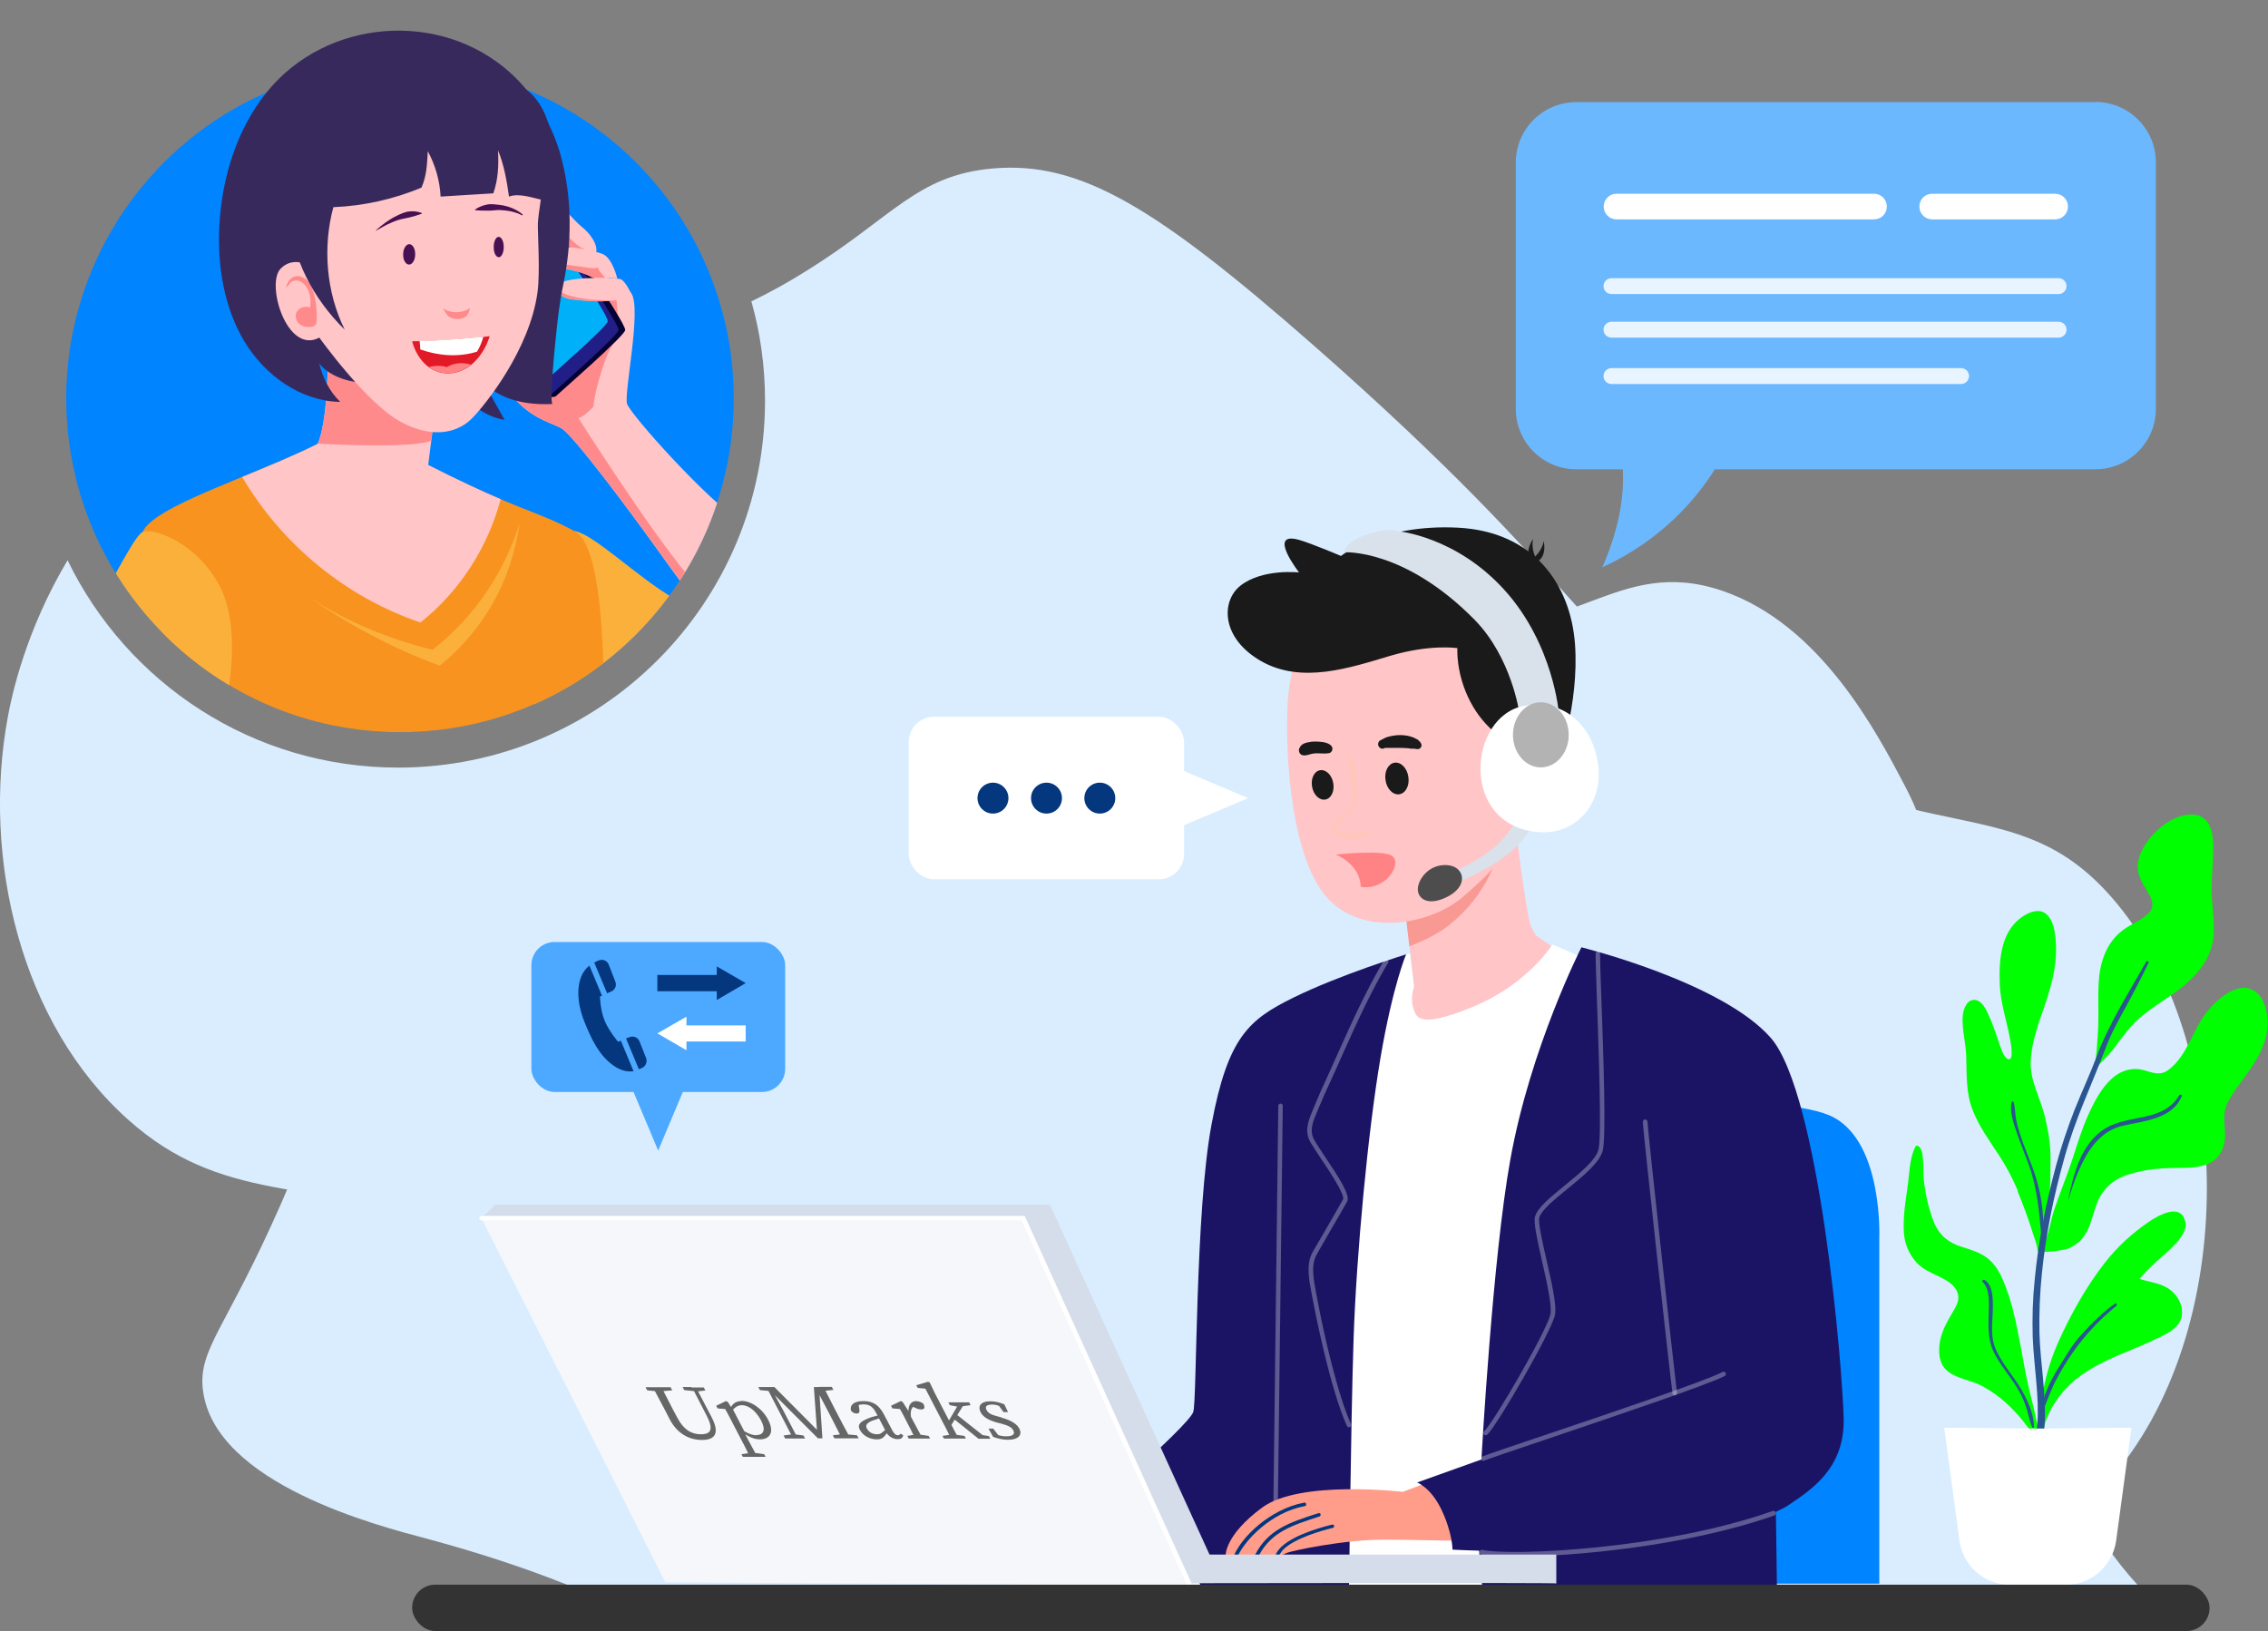 <?xml version="1.0" encoding="UTF-8"?><svg xmlns="http://www.w3.org/2000/svg" xmlns:xlink="http://www.w3.org/1999/xlink" viewBox="0 0 111.44 80.16"><rect x="0" y="0" width="111.44" height="80.16" fill="#808080" stroke="none"/><defs><style>.cls-1{fill:#f99993;}.cls-2{fill:#6cb8ff;}.cls-2,.cls-3,.cls-4{mix-blend-mode:multiply;}.cls-5,.cls-6{fill:#fff;}.cls-7{fill:#050233;}.cls-8{fill:#211e87;}.cls-9{fill:#d5edff;}.cls-10{fill:#04377d;}.cls-11{fill:#ff8a8b;}.cls-6{opacity:.3;}.cls-12{isolation:isolate;}.cls-13{fill:#4d4d4d;}.cls-3{fill:#d9edff;}.cls-14{fill:#ff9d8a;}.cls-15{fill:#ffc5c7;}.cls-16{fill:#38295c;}.cls-17{fill:#333;}.cls-18{fill:#0084ff;}.cls-19{fill:#d4dde9;}.cls-20{fill:#00b0f9;}.cls-21{fill:#471052;}.cls-22{fill:#f7931e;}.cls-23{fill:#ff8384;}.cls-24{fill:#ffc7bc;}.cls-25{fill:#2a5590;}.cls-26{fill:#e8f4ff;}.cls-27{fill:lime;}.cls-28{clip-path:url(#clippath);}.cls-29{fill:#4ca9ff;}.cls-30{fill:#1b1464;}.cls-31{fill:none;}.cls-32{fill:#d9e1eb;}.cls-33{fill:#f5f7fa;}.cls-34{fill:#b3b3b3;}.cls-35{fill:#1a1a1a;}.cls-36{fill:#e21926;}.cls-37{fill:#fbb03b;}.cls-38{fill:#666;}</style><clipPath id="clippath"><path class="cls-31" d="M36.06,19.58c0,9.06-7.34,16.4-16.4,16.4S3.26,28.64,3.26,19.58,10.6,0,19.66,0s16.4,10.53,16.4,19.58Z"/></clipPath></defs><g class="cls-12"><g id="Layer_2"><g id="Layer_1-2"><g><path class="cls-3" d="M103.55,72.85c-11.23,12.48-41.39,3.92-55.23-2.28-8.91-3.99-13.26-7.99-24.65-10.5-8.7-1.92-12.88-1.06-17.34-5.02C1.02,50.34-.91,42.17,.39,35.2c.19-1.04,.88-4.23,2.93-7.67,2.92,6.03,9.09,10.19,16.24,10.19,9.96,0,18.03-8.07,18.03-18.03,0-1.69-.23-3.33-.67-4.88,.89-.43,1.8-.93,2.72-1.51,4.22-2.62,5.4-4.69,9.13-5.02,4.31-.38,8.04,1.91,15.75,8.67,13.92,12.23,12.96,14.64,20.08,18.94,10.01,6.05,14.46,2.82,19.17,8.22,6.12,7.01,6.4,21.38-.23,28.75Z"/><path class="cls-3" d="M107.43,80.16H32.8c-1.47-.79-3.09-1.55-4.92-2.28-2.03-.81-4.31-1.57-6.95-2.28-2.29-.61-10.4-2.67-10.96-7.3-.24-2.01,1.13-2.99,3.83-9.13,2.63-5.98,2.07-6.74,3.65-9.36,2.72-4.51,5.69-4.43,10.59-7.76,6.67-4.53,5.32-7.48,11.69-12.78,2.18-1.81,11.83-9.84,20.82-6.39,5.46,2.09,5.23,6.34,10.77,7.53,5.92,1.27,8.08-3.17,13.33-1.37,4.81,1.65,7.57,6.95,8.95,9.58,1.04,2,1.84,4.09,4.93,20.77,1.69,9.14,1.89,10.85,3.29,13.69,1.05,2.14,2.16,3.65,3.2,4.79,.89,.98,1.72,1.69,2.41,2.28Z"/><path class="cls-3" d="M92.34,72.15c-.5,2.31-1.16,4.25-1.72,5.67,0,.02-.01,.04-.02,.06-.45,1.13-.85,1.92-1.06,2.28H39.02c-.28-.67-.59-1.44-.92-2.28l-.03-.09c-1.6-4.22-3.43-10.25-2.9-14.79,.12-1.01,.29-2.02,.53-3.01,0-.04,.02-.08,.03-.11,0-.04,.02-.08,.03-.11h0c.05-.18,.09-.37,.14-.55,1.72-6.34,5.95-12.26,13.32-16.99,3.35-2.15,8.6-3.72,14.33-4.06,.95-.06,1.91-.08,2.88-.06,.06,0,.13,0,.19,0,2.44,.05,4.91,.34,7.32,.91h0s.03,0,.04,0c.1,.02,.2,.05,.29,.07,.07,.02,.14,.03,.2,.05l.1,.03c.17,.05,.34,.09,.52,.14,5.57,1.55,10.67,4.71,13.93,10.1,4.94,8.14,4.63,16.7,3.31,22.76Z"/><g><g><rect class="cls-29" x="26.11" y="46.29" width="12.47" height="7.37" rx="1.14" ry="1.14"/><polygon class="cls-29" points="32.34 56.54 33.95 52.71 30.73 52.71 32.34 56.54"/></g><g><g><polygon class="cls-10" points="32.3 48.71 35.22 48.71 35.22 49.14 36.64 48.31 35.22 47.49 35.22 47.91 32.3 47.91 32.3 48.71"/><polygon class="cls-5" points="36.64 50.39 33.73 50.39 33.73 49.96 32.3 50.78 33.73 51.61 33.73 51.18 36.64 51.18 36.64 50.39"/></g><g><path class="cls-10" d="M30.51,51.14l-.14,.05s-.43-.49-.66-1.03c-.22-.54-.23-1.19-.23-1.19l.1-.04-.62-1.48c-.11,.09-.21,.2-.3,.34-.35,.59-.31,1.49,.04,2.38s.73,1.67,1.41,2.17c.4,.29,.75,.34,1.02,.3l-.62-1.49Z"/><path class="cls-10" d="M30.95,50.96l-.19,.07,.63,1.51c.07-.02,.14-.05,.19-.08,.16-.09,.23-.29,.17-.46l-.33-.83c-.07-.18-.28-.28-.47-.21Z"/><path class="cls-10" d="M29.45,47.18c-.08,.03-.16,.07-.25,.12l.63,1.51,.21-.09c.18-.08,.27-.29,.2-.47l-.33-.85c-.07-.18-.28-.28-.46-.21Z"/></g></g></g><path class="cls-18" d="M92.34,77.82v-17s.19-4.58-2.22-5.9-12.56-.61-12.56-.61v23.51h14.78Z"/><g><path class="cls-15" d="M74.39,39.99s.61,5.15,.85,5.57l.24,.42,1.18,.8s-2.27,3.21-5.05,3.73c-2.79,.52-2.55-1.13-2.55-1.13l.42-.9-.57-4.91s5.05-2.31,5.48-3.59Z"/><path class="cls-5" d="M78.12,47.21l-1.84-.8s-1.18,1.94-3.92,3.07-2.79,.47-2.93,0c-.14-.47,.05-.99,.05-.99l-.2-1.65-1.1,.37-3.8,30.75,9.77,.47,3.97-31.21Z"/><path class="cls-30" d="M69.1,46.87s-.66,1.53-1.27,5.12-1.18,9.63-1.32,13.79c-.14,4.16-.24,13.65-.24,13.65h-12.32c-.14,0-.99-4.67-.99-4.67,0,0,5.38-4.61,5.67-5.37,.19-.5,.09-9.84,.9-14.13,.8-4.3,1.84-5.16,4.01-6.23,2.24-1.11,5.57-2.14,5.57-2.14Z"/><path class="cls-6" d="M62.68,74c.06,0,.11-.05,.11-.11,0-.34,.06-5.13,.12-9.77,.06-4.64,.12-9.44,.12-9.78,0-.06-.05-.11-.11-.11s-.11,.05-.11,.11c0,.34-.06,5.13-.12,9.77-.06,4.64-.12,9.44-.12,9.78,0,.06,.05,.11,.11,.11Z"/><path class="cls-30" d="M87.24,72.85l.09,6.56h-14.35s-.61-5.57-.38-6.09c.24-.52,14.64-.47,14.64-.47Z"/><g class="cls-4"><path class="cls-1" d="M71.26,45.42c-.58,.47-1.39,.85-2.01,1.08l-.34-2.92s3.79-1.74,5.08-3.03c-.27,1.47-.93,3.42-2.74,4.87Z"/></g><path class="cls-15" d="M64.48,30.4s-.99,1.7-1.18,3.78c-.19,2.08,0,7.41,1.7,9.68,1.7,2.27,5.24,1.61,6.85,.24,1.47-1.26,2.93-2.64,3.31-5.38,.38-2.74-.8-7.93-4.16-9.02-3.35-1.09-6.52,.71-6.52,.71Z"/><g><path class="cls-14" d="M60.22,76.45s.17,0,.42,0c.06,0,.13,0,.19,0,.24,0,.54-.01,.84-.02h.2c.3-.01,.55,.02,.79,0h0c.05,0,.12,0,.18,0,.03,0,.06,0,.08,0,.14-.03,.16-.06,.31-.12,.19-.09,2.79-.67,4.9-.65,2.11,0,4,.15,4.31-.1,.31-.26,.5-2.91-1.3-3.09l-2.21,.84s-5.05-.6-6.91,.77c-1.86,1.37-1.8,2.37-1.8,2.37Z"/><path class="cls-10" d="M62.67,76.42c.05,0,.12,0,.18,0,.05-.07,.14-.21,.19-.26,.57-.58,1.95-.96,2.45-1.08,.05-.01,.08-.06,.06-.1,0-.05-.06-.07-.1-.06-.73,.18-2.27,.63-2.71,1.36-.01,.02-.05,.09-.07,.14Z"/><path class="cls-10" d="M61.67,76.41c.07,0,.13,0,.2,0,.62-1.14,1.64-1.46,2.9-1.87l.07-.02s.07-.06,.05-.11c-.01-.04-.06-.07-.11-.05l-.07,.02c-1.33,.43-2.4,.77-3.05,2.04Z"/><path class="cls-10" d="M60.64,76.44c.06,0,.13,0,.19,0,.38-.79,1.63-2.12,3.28-2.43,.05,0,.08-.05,.07-.1-.01-.05-.05-.08-.1-.07-1.7,.32-3.08,1.71-3.45,2.6Z"/></g><path class="cls-35" d="M74.02,36.38s-1.04-.5-1.77-1.89c-.73-1.39-.64-2.64-.64-2.64,0,0-1.32-.21-3.31,.38-1.98,.59-4.34,1.39-6.33,.26-1.98-1.13-1.98-2.95-1.02-3.71,1.08-.85,2.88-.65,2.88-.65,0,0-1.6-2.05,0-1.6,.63,.18,2.06,.79,2.06,.79,0,0,1.98-1.58,5.74-1.39,3.75,.19,5.55,2.81,5.76,5.74,.21,2.93-.85,5.85-.85,5.85l-2.53-1.13Z"/><g class="cls-4"><path class="cls-24" d="M66.4,37.09c.21,.52,.21,1.13,.26,1.69,.04,.43,.12,.94-.28,1.23-.19,.14-1.09,.52-.62,.82,.18,.12,.47,.08,.67,.08,.14,0,.28-.01,.41-.02,.15-.01,.29-.06,.44-.06,.09,0,.11,.12,.04,.16-.24,.15-.59,.2-.87,.21-.28,.01-.47,0-.72-.13-.15-.08-.3-.18-.33-.37-.03-.21,.13-.39,.28-.51,.18-.13,.4-.19,.58-.32,.25-.18,.23-.48,.21-.76-.04-.67-.2-1.33-.26-2,0-.1,.13-.1,.16-.02h0Z"/></g><path class="cls-35" d="M64.47,38.66c.07,.4,.36,.68,.65,.63,.29-.05,.46-.41,.39-.81-.07-.4-.36-.68-.65-.63-.29,.05-.46,.41-.39,.81Z"/><path class="cls-35" d="M68.08,38.34c.06,.43,.37,.74,.68,.69s.51-.43,.44-.86c-.06-.43-.37-.74-.68-.69s-.51,.43-.44,.86Z"/><path class="cls-35" d="M65.31,37.01c-.22,.04-.44,0-.67,.01-.05,0-.11,.01-.16,.02-.04,0,.07-.01,.02,0h-.03s-.06,.02-.08,.02c-.05,.01-.09,.03-.14,.04-.04,0-.09,.02-.13,.02h-.03s-.08,0-.09-.01c-.13-.03-.2-.18-.17-.3,.01-.04,.03-.07,.05-.1l.03-.04-.03,.03s.02-.03,.03-.04c.01-.02,.03-.04,.05-.05,.02-.01,.04-.03,.05-.04,.06-.04,.14-.06,.2-.08,.13-.03,.27-.05,.41-.05,.13,0,.27,.01,.4,.03,.12,.02,.25,.06,.34,.13,.07,.05,.12,.13,.11,.22-.01,.08-.07,.17-.16,.19h0Z"/><path class="cls-35" d="M67.83,36.38s.06-.03,.09-.05c.03-.01,.1-.05,.04-.02,.02-.01,.04-.02,.06-.03,.09-.05,.19-.08,.29-.1,.22-.05,.44-.07,.66-.05,.24,.02,.45,.08,.66,.2,.03,.02,.06,.03,.08,.06,.02,.02,.03,.04,.05,.06v-.02s.09,.12,.09,.19c0,.07-.04,.13-.1,.17-.08,.04-.15,.02-.23,0h.12c-.07,.01-.11,.01-.18,0,0,0-.06-.02-.02,0,.04,0-.06,0-.08,0-.01,0-.08,0,0,0h-.04s-.07-.01-.11-.02c-.16-.01-.31-.02-.47-.02-.14,0-.29,0-.44,0-.06,0-.12,0-.19,0-.03,0-.02,0,0,0-.01,0-.03,0-.04,0-.03,0-.05,.02-.08,.03-.1,.04-.22-.03-.26-.13-.04-.1,0-.22,.09-.27h0Z"/><path class="cls-23" d="M66.71,42.95c-.22-.44-.61-.75-1.07-.96,.4-.04,2.26-.21,2.73,.05,.53,.3-.1,1.5-1.19,1.56-.11,0-.22,0-.32-.02,0-.22-.06-.44-.16-.64Z"/><path class="cls-32" d="M75.34,40.41s-.19,.73-1.27,1.58c-1.09,.85-2.66,1.47-2.66,1.47l-.13-.55s1.63-.71,2.38-1.49c.76-.78,.85-1.2,.85-1.2l.83,.19Z"/><path class="cls-13" d="M71.09,42.51c-.87-.04-1.36,.65-1.42,1.1-.06,.45,.36,.95,1.34,.51,1.22-.55,.96-1.56,.08-1.61Z"/><path class="cls-32" d="M74.65,35.01s-.38-2.71-2.2-4.56c-3.47-3.52-6.42-3.31-6.42-3.31,0,0,.02-.5,1.13-.87,1.04-.35,1.51-.17,1.51-.17,0,0,2.86,.24,5.26,2.9,2.41,2.67,2.67,6.07,2.67,6.07l-1.96-.07Z"/><path class="cls-5" d="M74.91,34.68c2.27-.39,3.54,1.39,3.64,3.19,.09,1.79-1.21,3.16-2.95,3.02-3.92-.31-3.47-5.74-.68-6.21Z"/><path class="cls-30" d="M77.7,46.55s6.89,1.7,9.3,4.44,3.54,16.24,3.59,18.74-1.7,3.54-2.74,4.25c-1.04,.71-5.62,1.98-9.3,2.17s-7.18,0-7.18,0c0,0,.01-.8-.55-1.98-.53-1.09-1.19-1.32-1.19-1.32l3.16-1.13s.55-9.93,1.42-14.73c.99-5.52,3.49-10.43,3.49-10.43Z"/><path class="cls-6" d="M66.27,70.13s.03,0,.05,0c.06-.03,.08-.09,.06-.15-.65-1.46-1.32-4.32-1.69-6.33l-.03-.16c-.11-.59-.26-1.32,.03-1.83,.14-.26,.47-.82,.78-1.36,.33-.56,.63-1.09,.72-1.25,.17-.31-.36-1.13-1.12-2.26-.2-.31-.38-.57-.48-.75-.27-.47-.09-.9,.12-1.39l.07-.17c.19-.46,.4-.93,.61-1.38,.08-.18,.17-.37,.25-.55,.11-.24,.22-.49,.33-.74,.67-1.49,1.36-3.03,2.24-4.51,.03-.05,.01-.12-.04-.16-.05-.03-.12-.01-.16,.04-.89,1.5-1.58,3.04-2.25,4.53-.11,.25-.22,.5-.33,.74-.08,.18-.17,.37-.25,.55-.21,.45-.42,.92-.61,1.39l-.07,.17c-.21,.51-.43,1.03-.1,1.59,.11,.19,.29,.45,.49,.76,.4,.59,1.22,1.82,1.1,2.03-.08,.15-.39,.68-.71,1.24-.31,.54-.64,1.1-.79,1.36-.32,.58-.17,1.36-.05,1.99l.03,.16c.14,.73,.86,4.47,1.71,6.38,.02,.04,.06,.07,.1,.07Z"/><path class="cls-6" d="M73,70.53s.06-.01,.08-.03c.54-.54,3.12-5.02,3.32-5.86,.11-.46-.16-1.63-.42-2.76-.2-.88-.4-1.78-.35-2.03,.09-.37,.75-.91,1.39-1.43,.77-.63,1.57-1.28,1.73-1.87,.18-.67,.03-4.85-.07-7.62-.04-1-.06-1.78-.06-2.06,0-.06-.05-.11-.11-.11h0c-.06,0-.11,.05-.11,.11,0,.28,.03,1.07,.06,2.07,.09,2.59,.25,6.92,.08,7.56-.14,.52-.94,1.17-1.65,1.75-.7,.57-1.36,1.11-1.47,1.55-.07,.3,.12,1.15,.34,2.13,.24,1.06,.51,2.25,.42,2.66-.19,.83-2.73,5.22-3.26,5.75-.04,.04-.04,.12,0,.16,.02,.02,.05,.03,.08,.03Z"/><path class="cls-6" d="M82.28,68.57h.02c.06-.01,.11-.07,.1-.13-.08-.59-1.39-12.41-1.45-13.32,0-.06-.06-.11-.12-.11-.06,0-.11,.06-.11,.12,.06,.91,1.37,12.74,1.46,13.34,0,.06,.06,.1,.11,.1Z"/><path class="cls-6" d="M72.88,71.78s.03,0,.04,0c.29-.12,1.57-.55,3.2-1.1,3.28-1.11,7.76-2.62,8.62-3.06,.06-.03,.08-.1,.05-.15-.03-.06-.1-.08-.15-.05-.84,.44-5.5,2.01-8.59,3.05-1.63,.55-2.91,.98-3.21,1.1-.06,.02-.09,.09-.06,.15,.02,.04,.06,.07,.11,.07Z"/><path class="cls-6" d="M74.46,76.49c2.88,0,8.47-.52,12.72-2.02,.06-.02,.09-.09,.07-.15-.02-.06-.09-.09-.15-.07-5.37,1.9-12.87,2.22-14.27,1.91-.06-.01-.12,.03-.14,.09-.01,.06,.02,.12,.09,.14,.3,.07,.89,.11,1.67,.11Z"/></g><g><g><g><path class="cls-27" d="M107.47,48.3c-.9,.79-2.03,1.29-2.81,2.2-.31,.36-.59,.74-.87,1.12-.21,.27-.77,.73-.86,1.07-.04,.15-.03-.05,0-.21v-.02c.09-.7,.14-1.39,.17-2.09,.02-.7-.02-1.4,.02-2.1,.06-.98,.37-1.94,1.17-2.55,.39-.3,.9-.48,1.26-.82,.34-.32,.21-.68,0-1.03-.19-.33-.42-.66-.49-1.04-.08-.43,.08-.88,.3-1.25,.47-.78,1.5-1.66,2.49-1.54,.82,.1,.91,1.04,.9,1.7-.01,.64-.07,1.28-.08,1.92,0,.66,.11,1.3,.11,1.96,.02,1.11-.5,1.96-1.32,2.68Z"/><path class="cls-27" d="M99.15,58.52c-.25-.59-.54-1.15-.89-1.69-.48-.74-1.02-1.46-1.34-2.3-.33-.85-.28-1.76-.31-2.65-.02-.66-.22-1.31-.17-1.97,.03-.32,.21-.83,.62-.77,.32,.04,.51,.43,.63,.69,.21,.44,.36,.91,.52,1.37,.06,.18,.12,.36,.2,.54,.05,.1,.19,.35,.33,.31,.23-.06,.02-1-.01-1.17-.17-.84-.43-1.63-.47-2.49-.05-1.26,.05-2.75,1.27-3.44,.32-.18,.73-.29,1.03-.02,.3,.27,.39,.72,.43,1.1,.14,1.16-.14,2.26-.51,3.35-.31,.9-.67,1.83-.7,2.8-.03,.93,.46,1.75,.68,2.63,.36,1.4,.29,2.14,.29,2.59,0,.57-.02,1.13-.06,1.69-.04,.52-.08,1.04-.15,1.56-.01,.1-.02,.21-.04,.32,.2-.48,.27-1.03,.43-1.51,.29-.86,.64-1.7,.92-2.56,.23-.71,.45-1.43,.76-2.12,.29-.64,.64-1.32,1.18-1.8,.33-.29,.72-.45,1.15-.45,.28,0,.53,.1,.79,.17,.33,.09,.58,.06,.85-.15,.88-.68,1.15-1.89,1.8-2.75,.49-.64,1.64-1.73,2.49-1.03,.45,.37,.57,1.09,.55,1.63-.03,.69-.33,1.32-.69,1.89-.38,.61-.87,1.16-1.22,1.79-.21,.37-.24,.73-.21,1.15,.03,.39,.07,.78-.07,1.16-.4,1.14-1.67,.98-2.65,1.01-.69,.02-1.42,.12-2.07,.34-.75,.25-1.24,.74-1.51,1.49-.19,.54-.3,1.15-.67,1.61-.17,.22-.4,.37-.65,.49-.38,.17-1.55,.24-1.56,.14-.03-.36-.2-.73-.3-1.07-.2-.63-.43-1.25-.69-1.87Z"/><path class="cls-27" d="M93.73,58.31c.1-.65,.08-1.37,.39-1.97,.02-.04,.08-.05,.12-.03,.22,.12,.23,.48,.25,.7,.03,.36,0,.73,.05,1.09,.08,.64,.23,1.3,.46,1.9,.26,.68,.73,1.07,1.42,1.28,.44,.14,.87,.26,1.24,.55,.33,.26,.56,.62,.73,1.01,.46,1.03,.68,2.18,.89,3.28,.14,.74,.26,1.48,.44,2.22,.18,.73,.37,1.46,.48,2.21,.02,.04,.04,.08,.05,.11,.05,.11-.13,.17-.19,.08-.71-1.09-1.57-2.07-2.75-2.67-.53-.27-1.24-.33-1.68-.75-.34-.32-.38-.82-.33-1.26,.07-.58,.34-1.06,.63-1.55,.16-.27,.35-.56,.28-.89-.06-.31-.32-.54-.58-.7-.49-.3-1.06-.44-1.46-.88-.37-.41-.58-.91-.62-1.46-.05-.73,.07-1.52,.18-2.24Z"/><path class="cls-27" d="M103.4,62.08c.63-.81,1.38-1.5,2.23-2.07,.45-.3,1.52-.9,1.74,0,.13,.52-.38,1.03-.72,1.36-.5,.49-1.09,.91-1.51,1.48,.53,.17,1.08,.2,1.53,.56,.54,.43,.78,1.26,.25,1.79-.26,.26-.61,.42-.93,.57-.42,.21-.85,.39-1.29,.57-.94,.39-1.89,.79-2.69,1.43-.81,.65-1.58,1.76-1.65,2.83,0,.1,.03,0-.03-.04-.03,.03-.14-.02-.14-.08,.02-1.58,.3-3.09,.95-4.54,.6-1.34,1.36-2.7,2.26-3.86Z"/></g><path class="cls-25" d="M105.56,47.34c-.35,.72-.71,1.42-1.09,2.11-.37,.67-.74,1.34-1.01,2.06-.34,.88-.7,1.75-1.06,2.63-.37,.91-.71,1.84-.97,2.78-.52,1.85-.91,3.75-1.1,5.66-.1,.97-.14,1.95-.12,2.93,.02,.76,.11,1.52,.18,2.28,.07,.79,.13,1.59,.06,2.38-.06,.66-.16,1.45-.67,1.92-.1,.09-.24-.02-.18-.14,.61-1.25,.58-2.62,.46-3.98-.06-.75-.15-1.5-.18-2.25-.03-.96,0-1.92,.1-2.87,.18-1.88,.55-3.73,1.04-5.55,.25-.93,.56-1.85,.91-2.75,.36-.9,.77-1.78,1.11-2.68,.62-1.64,1.57-3.09,2.41-4.61,.04-.08,.16,0,.12,.07h0Z"/><path class="cls-25" d="M100.3,60.72c-.1-1.19-.2-2.34-.61-3.47-.19-.53-.41-1.05-.59-1.58-.15-.44-.37-1.04-.26-1.51,.01-.05,.09-.05,.1,0,.08,.27,.07,.56,.12,.83,.05,.27,.13,.53,.21,.79,.18,.55,.41,1.08,.61,1.62,.39,1.05,.58,2.21,.5,3.32,0,.05-.08,.05-.08,0h0Z"/><path class="cls-25" d="M107.2,53.87c-.47,1.14-1.89,1.21-2.93,1.46-.74,.18-1.28,.68-1.68,1.32-.43,.7-.72,1.52-.96,2.3,0,0-.02,0-.01,0,.29-1.37,.7-3.02,2.12-3.65,1.13-.51,2.62-.25,3.34-1.48,.04-.06,.15-.02,.12,.05h0Z"/><path class="cls-25" d="M104,64.16c-.82,.67-1.57,1.46-2.17,2.33-.29,.41-.55,.85-.79,1.3-.26,.48-.43,1-.64,1.5-.02,.04-.09,.04-.08-.01,.11-1.07,.79-1.99,1.34-2.89,.28-.46,.63-.84,1.01-1.23,.39-.4,.79-.78,1.25-1.1,.06-.04,.13,.05,.07,.1h0Z"/><path class="cls-25" d="M97.51,62.9c.39,.22,.41,.84,.41,1.24,.01,.76-.17,1.48,.16,2.2,.3,.66,.78,1.2,1.16,1.81,.35,.57,.7,1.3,.7,1.98,0,.04-.06,.06-.08,.02-.14-.31-.19-.66-.3-.99-.12-.37-.28-.7-.48-1.02-.36-.57-.81-1.08-1.11-1.69-.31-.64-.27-1.27-.25-1.97,.01-.44,.06-1.15-.3-1.48-.06-.05,.02-.14,.08-.1h0Z"/></g><path class="cls-5" d="M100.13,70.2c1.58-.02,4.6-.04,4.6-.04l-.75,5.54c-.17,1.25-1.23,2.18-2.49,2.18h-2.72c-1.26,0-2.32-.93-2.49-2.18l-.75-5.54s3.01,.02,4.6,.04Z"/></g><g><g><polygon class="cls-33" points="23.66 59.87 32.69 77.75 59 77.93 50.88 59.61 23.66 59.87"/><path class="cls-19" d="M76.47,77.82v-1.43h-17.04l-7.84-17.19H24.34l-.68,.66h26.61l8.14,17.94s18.05-.03,18.05,.01Z"/></g><path class="cls-5" d="M58.42,77.92s.03,0,.05-.01c.06-.03,.08-.09,.06-.15l-8.18-18.01H23.66c-.06,0-.11,.05-.11,.11s.05,.11,.11,.11h26.54l8.11,17.88s.06,.07,.1,.07Z"/></g><g><rect class="cls-5" x="44.65" y="35.22" width="13.53" height="7.99" rx="1.24" ry="1.24"/><polygon class="cls-5" points="61.33 39.22 57.18 37.47 57.18 40.97 61.33 39.22"/><g><circle class="cls-10" cx="48.79" cy="39.22" r=".76"/><circle class="cls-10" cx="51.42" cy="39.22" r=".76"/><circle class="cls-10" cx="54.04" cy="39.22" r=".76"/></g></g><g><path class="cls-2" d="M102.96,5.02h-25.51c-1.64,0-2.97,1.33-2.97,2.97v12.1c0,1.64,1.33,2.97,2.97,2.97h2.29c.06,1.1-.09,2.73-1.01,4.82,2.95-1.36,4.64-3.4,5.53-4.82h18.7c1.64,0,2.97-1.33,2.97-2.97V7.98c0-1.64-1.33-2.97-2.97-2.97Z"/><path class="cls-5" d="M92.08,10.78h-12.65c-.35,0-.63-.28-.63-.63h0c0-.35,.28-.63,.63-.63h12.65c.35,0,.63,.28,.63,.63h0c0,.35-.28,.63-.63,.63Z"/><path class="cls-26" d="M101.15,14.45h-21.97c-.21,0-.39-.17-.39-.39h0c0-.21,.17-.39,.39-.39h21.97c.21,0,.39,.17,.39,.39h0c0,.21-.17,.39-.39,.39Z"/><path class="cls-26" d="M101.15,16.59h-21.97c-.21,0-.39-.17-.39-.39h0c0-.21,.17-.39,.39-.39h21.97c.21,0,.39,.17,.39,.39h0c0,.21-.17,.39-.39,.39Z"/><path class="cls-26" d="M96.36,18.87h-17.18c-.21,0-.39-.17-.39-.39h0c0-.21,.17-.39,.39-.39h17.18c.21,0,.39,.17,.39,.39h0c0,.21-.17,.39-.39,.39Z"/><path class="cls-5" d="M100.98,10.78h-6.04c-.35,0-.63-.28-.63-.63h0c0-.35,.28-.63,.63-.63h6.04c.35,0,.63,.28,.63,.63h0c0,.35-.28,.63-.63,.63Z"/></g><rect class="cls-17" x="20.25" y="77.87" width="88.32" height="2.28" rx="1.14" ry="1.14"/><g><circle class="cls-18" cx="19.66" cy="19.58" r="16.4" transform="translate(-3.89 34.26) rotate(-76.83)"/><g class="cls-28"><g><g><path class="cls-15" d="M42.71,32.67c.31,1.56-1.14,2.96-1.59,3.22-.45,.26-3.5,1.48-5.33,1.52-1.83,.04-4.24-3.82-3.25-4.26,.99-.43,7.71-.91,8.45-.91s1.72,.43,1.72,.43Z"/><path class="cls-37" d="M37.92,31.84c-.8,4.69-2.69,8.34-3.28,8.41-.59,.07-6.27-1.89-7.84-2.61-1.57-.72,.48-11.73,1.46-11.54,.97,.19,3.11,2.31,4.88,3.32,1.76,1.01,4.79,2.41,4.79,2.41Z"/><path class="cls-9" d="M28.56,33.79c.55,.94,5.06,3.32,7.55,4.19-.61,1.39-1.19,2.24-1.48,2.27-.51,.06-4.74-1.37-6.94-2.23,.18-1.74,.86-4.23,.86-4.23Z"/><path class="cls-15" d="M42.72,32.45c.04,1.86-1.63,2.13-3.64,1.65-2.01-.48-5.29-5-6.74-7.04-1.46-2.04-4.18-5.68-4.75-6.01-.56-.33-1.85-.5-2.96-2.34-1.1-1.84,.35-5.68,.87-6.14,.52-.46,5,1.07,5.52,1.84,.52,.77-.37,4.91-.21,5.43,.16,.52,3.97,4.78,5.63,5.82,1.66,1.04,6.25,5.43,6.29,6.78Z"/><path class="cls-11" d="M27.79,15.65c-.53-.26-.65-1.44-.32-1.24,.33,.21,.91,.2,1.69,.19,.78-.01,1.1-.08,1.1-.08,0,0,.08,.51,.08,.93,0,0-2.03,.45-2.55,.19Z"/><path class="cls-11" d="M24.31,15.92c.32-.59,.57-1.04,.57-1.04l3.08,2.96c.84-.73,1.87-1.4,1.87-1.4l.27,.48c-.5,.84-.93,2.62-.94,3.06,0,0-.47,.52-.74,.56,0,0,3.29,5.21,5.41,7.78,2.1,2.55,3.55,4.75,4.54,5.46-2-1.15-4.73-4.92-6.03-6.73-1.46-2.04-4.18-5.68-4.75-6.01-.56-.33-1.85-.5-2.96-2.34-.44-.73-.47-1.77-.32-2.8Z"/><path class="cls-7" d="M30.72,16.22c-.04,.3-3.1,2.96-3.42,3.26-.02,.02-.26,.06-.33,0-.81-.71-4.36-7.16-4.43-7.4-.06-.22,2.3-2.44,3.02-3.03,.1-.08,.5-.03,.57,.07,.73,1.08,4.63,6.71,4.59,7.1Z"/><path class="cls-8" d="M30.39,16.22c-.04,.3-3.1,2.96-3.42,3.26-.32,.3-4.69-7.15-4.76-7.4-.06-.22,2.57-2.4,3.29-2.99,.1-.08,.23-.07,.3,.03,.73,1.08,4.63,6.71,4.59,7.1Z"/><path class="cls-20" d="M29.87,15.78c-.03,.28-2.9,2.76-3.2,3.05-.3,.28-4.39-6.68-4.45-6.92-.06-.2,2.4-2.24,3.07-2.8,.09-.08,.22-.06,.28,.03,.68,1.01,4.34,6.28,4.29,6.64Z"/><path class="cls-15" d="M28.04,12.15c-.47-.29-1.06-1.25-1.11-1.58s-.02-.62,.23-.68c.25-.07,1.04,.96,1.43,1.26,.39,.3,.87,.93,.67,1.36-.19,.42-1.06,.26-1.15,.2-.09-.07-.07-.55-.07-.55Z"/><path class="cls-11" d="M27.02,9.97c-.15,.37,.83,1.86,1.69,2.29l-.32,.36s-.14-.03-.33-.08c-.03-.16-.02-.4-.02-.4-.47-.29-1.06-1.25-1.11-1.58-.04-.25-.03-.47,.09-.6Z"/><path class="cls-15" d="M29.14,13.65c-.81-.44-1.45-.39-1.9-.57-.44-.18-.52-.86-.22-.98,.3-.11,2.14,.18,2.61,.39,.47,.21,.7,1.19,.7,1.19l-1.19-.04Z"/><path class="cls-11" d="M28.78,13.14c.46,.09,.62,0,.62,0-.01,.18,.16,.27,.35,.53l-.61-.02c-.81-.44-1.45-.39-1.9-.57-.2-.08-.32-.27-.37-.46,.2,.38,1.46,.43,1.91,.52Z"/><path class="cls-15" d="M31.02,14.42c-.43,.6-2.57,.34-3,.28-.43-.07-.7-.34-.66-.61,.09-.55,2.91-.45,3.14-.37,.23,.09,.51,.7,.51,.7Z"/><path class="cls-11" d="M27.38,14.21c.29,.29,.99,.45,1.76,.52,.66,.05,1.04,.03,1.13,.02-.8,.13-1.94-.01-2.25-.06-.36-.05-.59-.25-.64-.48Z"/></g><g><path class="cls-22" d="M21.04,22.85c4.53,2.3,5.27,2.21,7.21,3.26,1.94,1.04,1.37,12.04,1.24,13.73-.12,1.69-.59,8.43-.33,10.26,.26,1.83,1.26,8.6,1.71,9.65,.45,1.04,1.3,2.8-.02,3.85-1.31,1.04-4.1,1.76-10.13,1.37-6.04-.39-12.55-4.11-12.84-4.63-.29-.52,2.89-10.1,3.02-11.93,.13-1.83,.49-3.19,.69-4.04,.19-.85-1.73-4.82-2.04-7.37-.31-2.54-3.07-9.56-2.55-10.84,.52-1.28,5.33-2.72,8.61-4.35,3.28-1.63,5.42,1.04,5.42,1.04Z"/><path class="cls-37" d="M25.53,25.7c-.75,2.45-2.26,4.66-4.28,6.23-2.45-.6-4.94-1.68-6.95-3.21,2.24,1.65,4.69,3.04,7.31,3.99,2.21-1.81,3.52-4.18,3.92-7.01Z"/><path class="cls-15" d="M24.6,24.53c-.87-.37-1.99-.88-3.56-1.68,0,0-2.15-2.68-5.42-1.04-1.14,.57-2.46,1.11-3.72,1.63,1.95,3.32,5.11,5.92,8.76,7.15,1.92-1.52,3.31-3.69,3.94-6.05Z"/><path class="cls-9" d="M7.88,60.33c-.29-.52,2.89-10.1,3.02-11.93,.13-1.83,.49-3.19,.69-4.04,.19-.85-1.73-4.82-2.04-7.37-.05-.44-.18-1.02-.35-1.68l2.04-1.52c1.2,3.34,1.94,9.2,3.08,10.64,1.13,1.43,3.96,2.02,3.96,2.02,0,0-2.79,.65-4.01,.39,0,0-1.3,5.15-1.31,7.69-.01,2.54,.22,6.39,.25,6.91,.01,.19-.03,.87-.09,1.65-2.92-1.16-5.07-2.47-5.23-2.76Z"/><path class="cls-15" d="M16.13,17.17c-.05,2.72-.23,4.59-.83,5.11,0,0,1.04,4.51,5.18,4.13,1.4-.13,1.27-2.48,.56-3.56l.42-3.34-5.33-2.34Z"/><path class="cls-11" d="M15.62,21.8h0c.35-.83,.48-2.46,.51-4.63l5.33,2.34-.27,2.14h0c-.94,.42-5.57,.15-5.57,.15Z"/></g><g><path class="cls-15" d="M1.46,39.17c-.92,1.26-2.14,4.39-1.68,5.82,.46,1.43,5.21,7.82,7.38,10.21s2.67,2.78,3.04,3.56c.38,.78,2.23,4.01,2.71,4.5,.49,.49,1.36,.55,1.36,.55,0,0,.65,.72,1.91,.59,0,0,1.09,.75,1.96,.95,0,0,.29,.55,.58,.6,.29,.05,.66-.54,.12-1.71-.53-1.17-1.41-1.66-1.55-2.41-.14-.75-.82-2.28-.82-2.28,0,0,1.52,1.56,2.46,1.66s1.06-.46,.55-.91c-.51-.46-1.18-1.14-1.8-2.02-.62-.88-1.39-1.47-2.59-1.63-1.19-.16-2.03-.29-2.34-.52-.31-.23-1.87-2.44-2.94-4.83-1.07-2.39-2.02-5.44-4.73-8.13l1.19-2.09-4.81-1.91Z"/><path class="cls-11" d="M18.11,65.2c-.23-.66-.66-1.22-1.12-1.73l-.19-.18c-.05-.06-.15-.13-.17-.16-.09-.12-.17-.28-.26-.42-.17-.29-.34-.59-.53-.88,.09,.34,.21,.66,.35,.98,.07,.16,.14,.31,.24,.47,.08,.11,.13,.13,.19,.2l.17,.18c.23,.24,.46,.49,.68,.75,.22,.25,.43,.52,.64,.79Z"/><path class="cls-11" d="M16.14,64.18c-.18-.35-.39-.66-.58-.98-.2-.32-.38-.63-.56-.98-.02,.41,.13,.8,.33,1.13,.21,.33,.47,.62,.81,.83Z"/><path class="cls-11" d="M15.18,64.32c-.59-.17-.9-.5-.9-.5,0,0-.88-.07-1.36-.55-.2-.2-.63-.86-1.09-1.62,0,.01,.56,.61,.95,1.1,.55,.69,1.35,.46,1.35,.46l-.11-.64s.53,1.44,1.16,1.75Z"/><path class="cls-11" d="M-.24,43.4c.03,.59,.03,1.07,.92,2.63,.99,1.76,6.96,9.16,8.26,10.53,1.3,1.37,1.26,1.46,2.03,3.62-.35-.61-.64-1.14-.76-1.41-.38-.78-.87-1.17-3.04-3.56S.24,46.43-.22,44.99c-.13-.42-.12-.98-.02-1.59Z"/><path class="cls-11" d="M4.44,41.69l-.48,.81s.66,.18,1.13,.67l.95-1.61-1.59,.13Z"/><path class="cls-37" d="M10.15,37.27c1.25-2.45,1.75-6.43,.62-8.52-1.12-2.09-3.25-2.85-3.77-2.6-.52,.25-1.93,3.52-3.26,5.03-1.32,1.51-4.94,5.74-5.05,6.09-.11,.36,2.61,3.23,7.74,5.34,.61,.25,3.72-5.34,3.72-5.34Z"/><path class="cls-9" d="M6.35,39.17l-.82,1.68s4.03-4.04,5.7-7.05c-.2,1.26-.58,2.49-1.08,3.47,0,0-3.11,5.59-3.72,5.34-.88-.36-1.68-.75-2.41-1.13l2.33-2.31Z"/></g><g><path class="cls-16" d="M21.76,17.41c-.28-1.12-.27-2.27-.34-3.41-.05-.86-.09-1.64-.87-2.16-.57-.37-1.28-.45-1.95-.36-1.8,.23-2.19,1.98-2.05,3.64,.11,1.27,.6,2.49,1.09,3.66-.66-.03-1.56-.38-1.96-.93,.18,.72,.51,1.39,1.04,1.9-1.92-.03-3.7-1.29-4.71-2.97s-1.34-3.74-1.23-5.72c.13-2.35,.86-4.71,2.32-6.52,2.93-3.64,8.56-4.07,12-.94,1.18,1.08,2.04,2.52,2.46,4.08,.56,2.06,.55,4.26,.11,6.34-.18,.86-.26,1.61-.35,2.47-.03,.27-.35,3.37-.16,3.36-1.21,.07-2.6-.17-3.42-1.1,.37,.64,.69,1.25,1.05,1.88-1.53-.25-2.65-1.68-3.04-3.23Z"/><path class="cls-15" d="M15.48,13.18c-.54-.32-1.19-.49-1.69,.02-.74,.75,.31,4.24,1.9,3.39,0,0,2.31,3.23,4,4.14s2.9,.46,3.53-.2c.63-.65,2.8-3.33,3.19-6.16,.14-1.01,0-3,.02-3.42,.09-1.3,.59-2.37-.44-3.4-1.04-1.03-2.48-1.66-3.94-1.71-1.84-.07-3.69,.76-4.91,2.15-1.35,1.53-1.58,3.26-1.66,5.19Z"/><path class="cls-11" d="M14.05,14.15c.14-.64,.68-.76,1.09-.32,.42,.46,.49,1.9,.38,2.11-.11,.21-.82,.2-.96-.24-.14-.44,.28-.72,.68-.59,0,0,.11-.64-.22-1.06-.33-.41-.67-.26-.75-.15-.08,.11-.22,.24-.22,.24Z"/><g><path class="cls-21" d="M18.46,11.33c.15-.14,.32-.28,.49-.4,.17-.12,.36-.24,.55-.33,.19-.09,.4-.19,.61-.21,.21-.02,.43,0,.62,.08v.03c-.11,.04-.21,.07-.3,.1l-.29,.08c-.19,.05-.38,.07-.57,.13-.19,.06-.37,.14-.56,.23-.18,.09-.36,.2-.54,.3l-.02-.02Z"/><path class="cls-21" d="M25.67,10.59c-.17-.09-.36-.16-.55-.2-.19-.04-.39-.06-.58-.07-.2,0-.39,.04-.59,.03-.2,0-.39,0-.61-.02v-.03c.18-.13,.39-.21,.6-.25,.21-.04,.43,0,.63,.02,.21,.03,.41,.08,.6,.16,.19,.08,.37,.18,.52,.32l-.02,.02Z"/><path class="cls-21" d="M20.4,12.47c0-.28-.15-.49-.31-.47-.16,.02-.29,.25-.28,.53,0,.28,.15,.49,.31,.47,.16-.02,.29-.25,.28-.53Z"/><path class="cls-21" d="M24.75,12.12c0-.28-.12-.49-.26-.48-.13,.01-.24,.25-.23,.52,0,.28,.12,.49,.26,.48,.13-.01,.24-.25,.23-.52Z"/><path class="cls-11" d="M21.76,15.15c.38,.26,.93,.26,1.34-.01-.05,.21-.14,.42-.35,.49-.21,.08-.43,.05-.62-.03-.19-.09-.25-.28-.37-.45Z"/><g><path class="cls-36" d="M20.25,16.77c.91,.01,3.1-.15,3.81-.25-.28,.92-1.02,1.83-2.05,1.83-.93,0-1.54-.76-1.76-1.58Z"/><path class="cls-23" d="M21.08,18.04c.36-.11,.73-.05,.88,0,0,0,.48-.34,1.18-.12-.32,.26-.7,.42-1.13,.42-.36,0-.67-.11-.93-.3Z"/><path class="cls-5" d="M23.44,17.28c-.92,.29-1.93,.2-2.79-.11,0-.14-.02-.27-.03-.41,.9-.02,2.35-.13,3.13-.21-.07,.25-.17,.5-.31,.73Z"/></g></g><path class="cls-16" d="M16.39,10.18c1.48-.06,2.95-.39,4.32-.96,.26-.6,.27-1.14,.31-1.79,.37,.68,.59,1.45,.63,2.23,.86-.06,1.73-.1,2.59-.16,.24-.68,.27-1.39,.23-2.11,.29,.68,.44,1.54,.54,2.27,.52-.19,1.18,.08,1.73,.18,.67-1.5,.63-4.23-.8-5.37-1.39-1.11-3.81-1.41-5.5-1.17-3.61,.52-6.46,3.52-6.23,7.26,.13,2.13,1.2,4.15,2.73,5.64-.91-1.82-1.09-4.06-.56-6.02Z"/></g></g></g></g><g><path class="cls-38" d="M33.99,68.16h-.45l.08,.15,.48,.05,.62,1.2c.35,.68,.22,.92-.28,.92-.45,0-.84-.2-1.18-.85l-.16-.3c-.17-.33-.34-.65-.5-.97l.43-.04-.08-.15h-1.23l.08,.15,.38,.04c.18,.33,.35,.66,.52,.98l.21,.41c.37,.7,.95,1.01,1.59,1.01,.59,0,.89-.29,.48-1.09l-.68-1.3,.36-.04-.08-.15h-.6Z"/><path class="cls-38" d="M36.44,68.85c-.23,0-.41,.09-.52,.29l-.16-.25-.09-.04-.48,.23,.07,.13,.37,.03c.09,.15,.15,.27,.26,.48l.56,1.08c.11,.2,.21,.4,.31,.61l-.33,.05,.07,.13h1.12l-.07-.13-.44-.06c-.11-.2-.22-.41-.33-.61l-.16-.31c.29,.19,.52,.25,.72,.25,.51,0,.71-.37,.41-.95s-.86-.94-1.32-.94Zm.73,1.68c-.16,0-.36-.06-.6-.2l-.55-1.06c.15-.17,.3-.22,.43-.22,.33,0,.7,.28,.95,.76s.1,.71-.24,.71Z"/><path class="cls-38" d="M40.23,68.16h-.24l.15,2.1-2.09-2.1h-.79l.08,.15,.42,.04,1.11,2.14-.37,.05,.08,.15h.98l-.08-.15-.38-.05-.63-1.21-.4-.72,2.12,2.12h.22l-.14-2.12,.5,.95c.17,.33,.34,.66,.5,.98l-.35,.04,.08,.15h1.19l-.08-.15-.43-.04c-.18-.33-.35-.65-.52-.98l-.1-.19c-.17-.33-.34-.66-.5-.98l.39-.04-.08-.15h-.61Z"/><path class="cls-38" d="M44.13,70.53c-.1,0-.19-.06-.28-.23l-.42-.8c-.25-.48-.56-.65-1.01-.65s-.67,.18-.61,.46c.06,.09,.16,.15,.28,.15s.15-.06,.14-.17l-.04-.25c.08-.02,.16-.03,.23-.03,.29,0,.46,.09,.65,.46l.05,.09c-.16,.04-.32,.08-.44,.13-.49,.19-.54,.36-.43,.57,.16,.31,.51,.47,.83,.47,.26,0,.35-.1,.49-.3,.13,.18,.33,.29,.54,.29,.15,0,.24-.05,.27-.19l-.13-.08s-.05,.08-.13,.08Zm-1.53-.32c-.06-.11-.09-.25,.24-.39,.08-.03,.22-.08,.35-.12l.3,.57c-.18,.16-.24,.21-.39,.21-.2,0-.4-.08-.5-.28Z"/><path class="cls-38" d="M45.02,68.85c-.24,0-.39,.18-.38,.49l-.29-.45-.09-.04-.48,.23,.07,.13,.37,.03c.09,.15,.15,.27,.26,.48l.09,.18c.09,.17,.22,.42,.31,.61l-.3,.05,.07,.13h1.05l-.07-.13-.4-.06c-.1-.19-.23-.44-.32-.6l-.15-.28c-.03-.22,0-.38,.11-.49l.08,.04c.11,.06,.21,.09,.31,.09,.18,0,.2-.1,.11-.28-.09-.08-.25-.13-.38-.13Z"/><path class="cls-38" d="M47.04,69.53l.27-.43,.38-.05-.07-.14h-1.02l.07,.14,.36,.07-.4,.68-.69-1.33-.26-.54-.08-.03-.58,.17,.07,.13,.38,.04,.86,1.66c.11,.2,.21,.4,.31,.61l-.33,.05,.07,.13h1.08l-.07-.13-.38-.05c-.09-.16-.18-.33-.26-.49l.16-.26,1.17,.94h.58l-.07-.13-.31-.05-1.24-.98Z"/><path class="cls-38" d="M49.2,69.65l-.15-.04c-.35-.09-.49-.16-.58-.33-.08-.16,0-.26,.28-.26,.11,0,.22,.02,.34,.07l.22,.3h.22l-.18-.38c-.24-.1-.45-.15-.69-.15-.49,0-.62,.25-.48,.53,.13,.26,.42,.4,.79,.51l.24,.06c.32,.09,.5,.17,.58,.33,.09,.17,0,.29-.35,.29-.14,0-.26-.02-.39-.06l-.25-.32h-.23l.23,.41c.26,.09,.48,.14,.72,.14,.56,0,.71-.26,.57-.54-.12-.23-.38-.41-.89-.55Z"/></g><ellipse class="cls-34" cx="75.71" cy="36.11" rx="1.37" ry="1.6"/><path class="cls-35" d="M75.04,27.66s.7-.4,.81-1.07c0,0,.18,.71-.3,1s-.51,.07-.51,.07Z"/><path class="cls-35" d="M75.67,27.79s-.49-.64-.34-1.3c0,0-.44,.58-.11,1.04s.45,.26,.45,.26Z"/></g></g></g></g></svg>